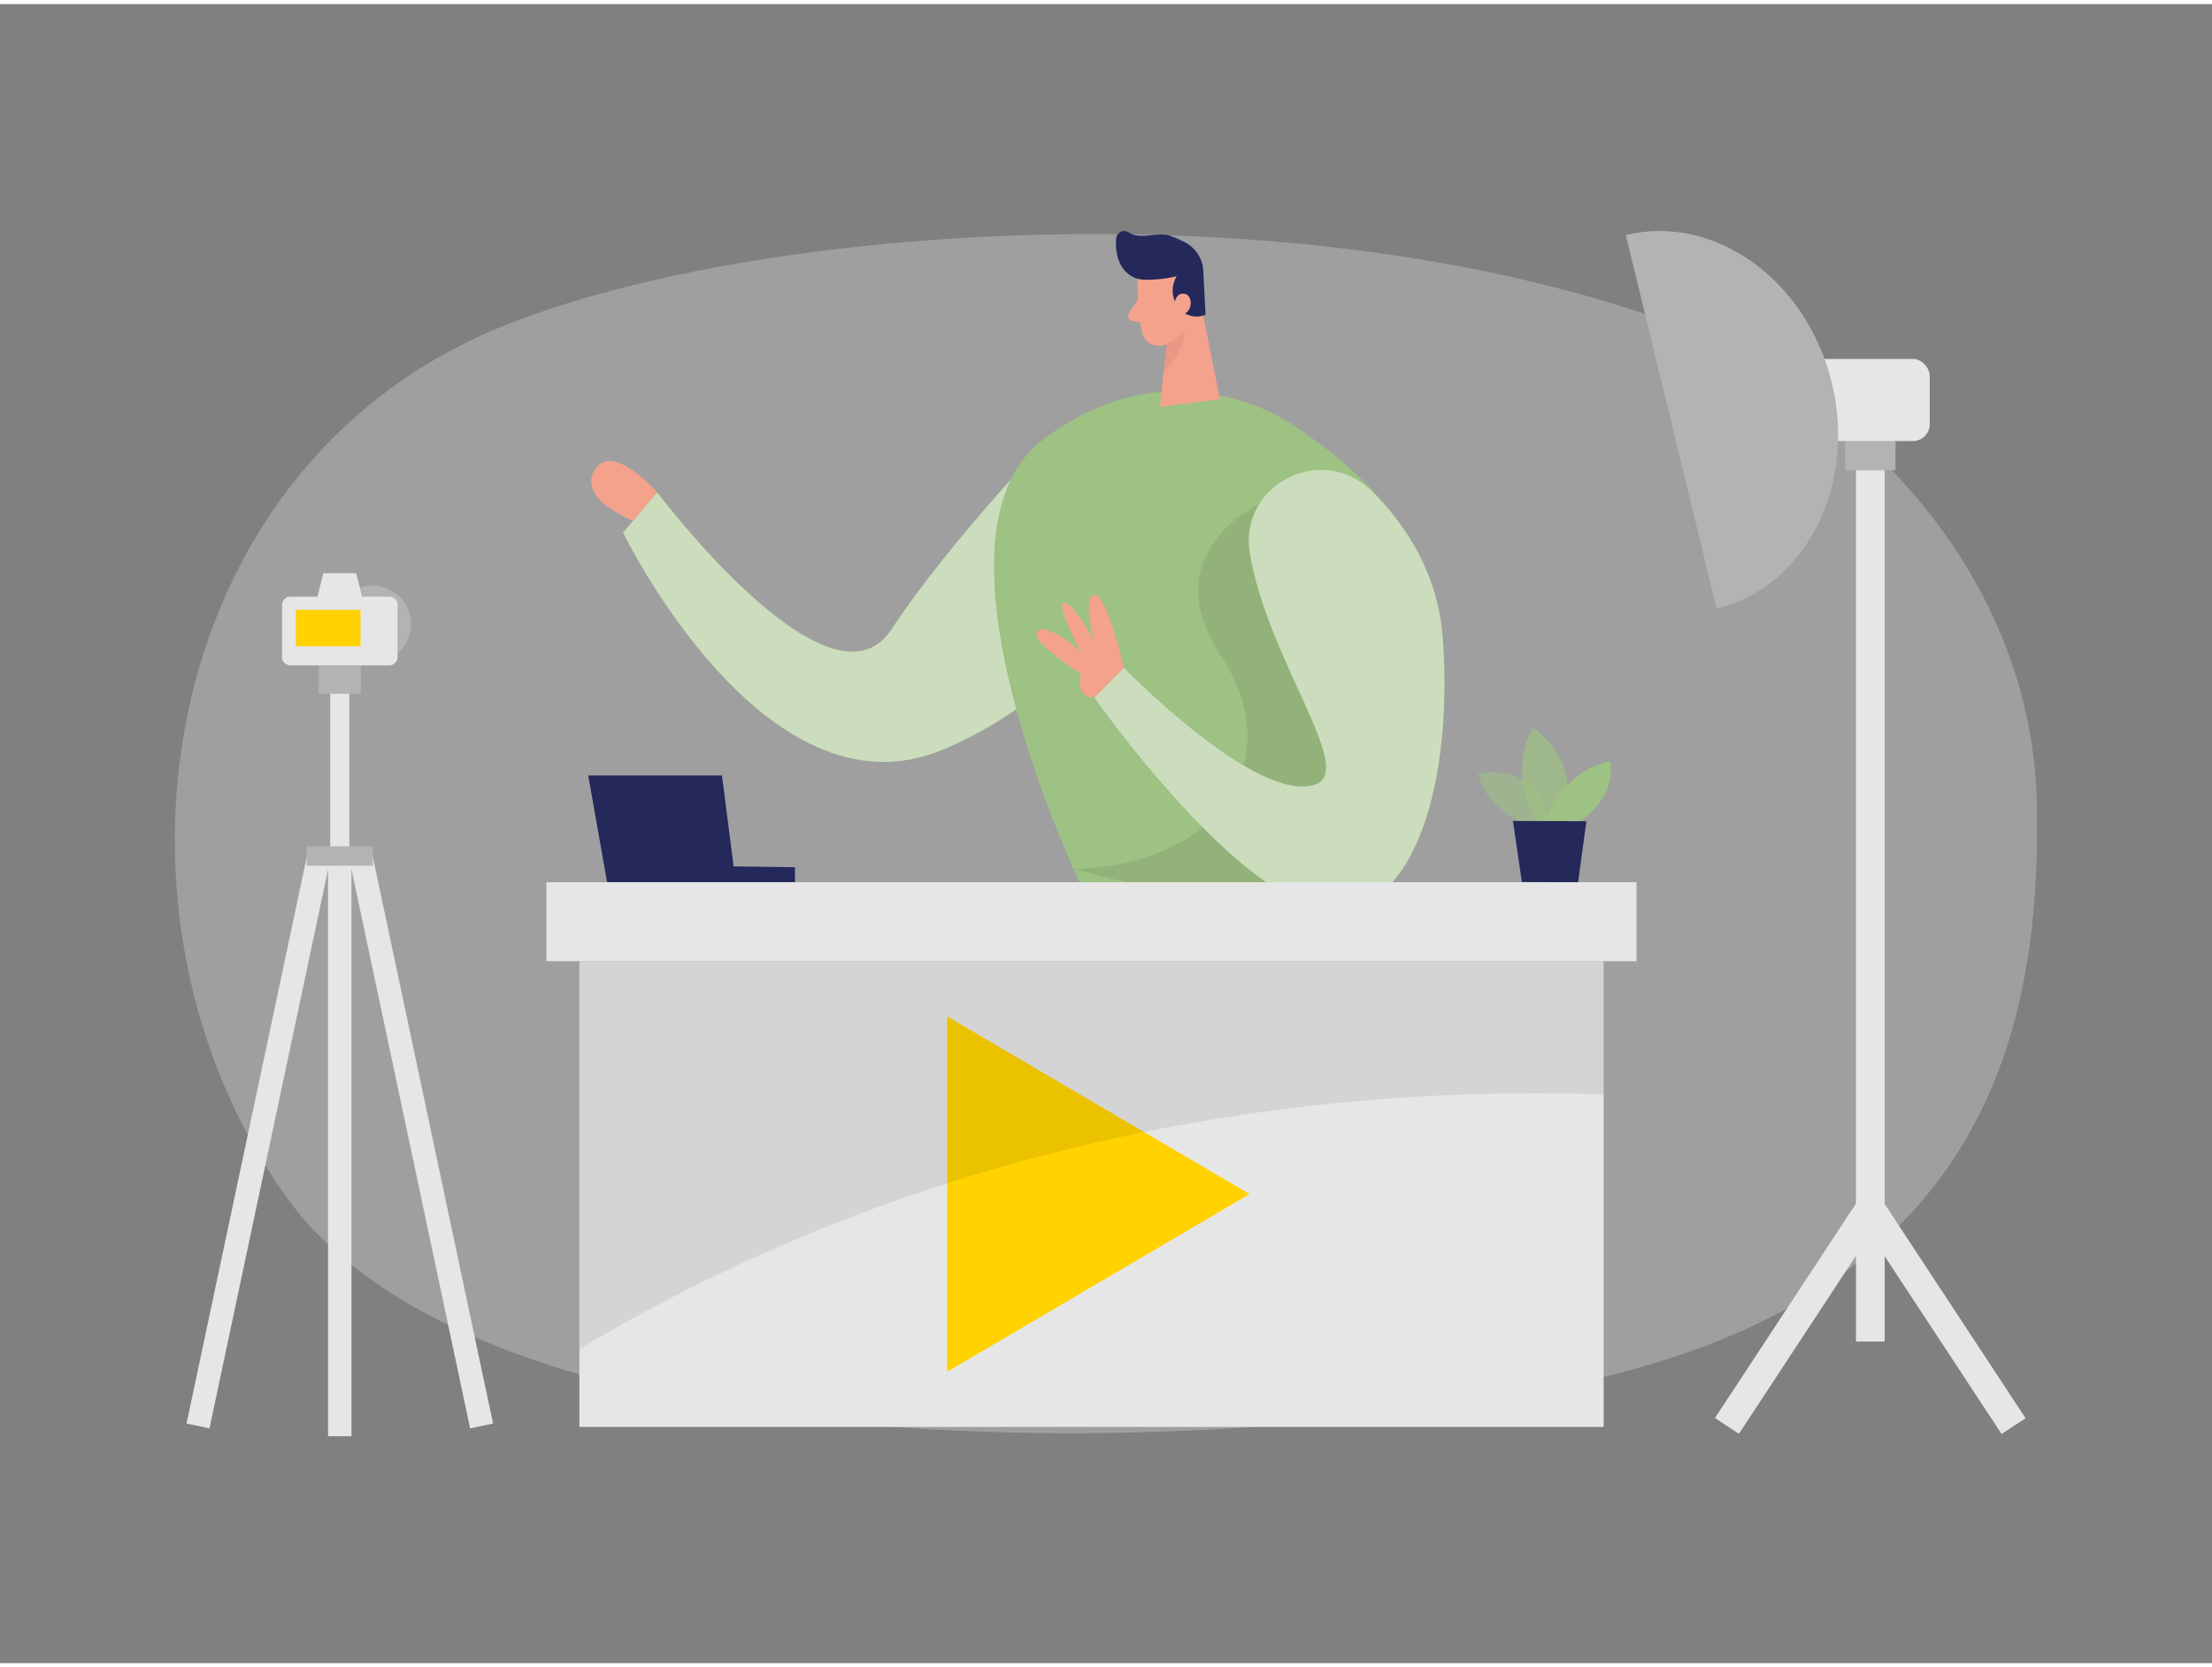 <svg id="Layer_1" data-name="Layer 1" xmlns="http://www.w3.org/2000/svg" viewBox="0 0 400 300" width="406" height="306" class="illustration styles_illustrationTablet__1DWOa"><rect x="0" y="0" width="400" height="300" fill="#808080" stroke="none"/><title>_</title><path d="M298.5,56.38c35.23,12.07,68.79,45.16,69.81,87.88s-10.65,86.24-74.84,103.11C233.18,263.22,90,269,51.89,215.85c-36-50.06-24.55-131.33,38.33-157.32C134.29,40.31,229.69,32.83,298.5,56.38Z" fill="#e6e6e6" opacity="0.3"></path><path d="M191.45,76.66s-19.24,19.73-30.29,36.47-42.33-24.86-42.33-24.86l-6.16,7.3s25.48,52.53,57.59,39.34S223,83.87,191.45,76.66Z" fill="#9EC184"></path><path d="M191.45,76.66s-19.24,19.73-30.29,36.47-42.33-24.86-42.33-24.86l-6.16,7.3s25.48,52.53,57.59,39.34S223,83.87,191.45,76.66Z" fill="#fff" opacity="0.46"></path><path d="M233,75.59s-21.32-14.51-44.47,3.22,6.83,80.31,6.83,80.31l43.32,1.44S291.75,113.32,233,75.59Z" fill="#9EC184"></path><path d="M227.67,90.42s-19.17,8.88-6.88,27.45.09,37.78-26.7,38.55l29.23,7.31,33.21-18.57-3.95-25.09Z" opacity="0.08"></path><path d="M205.75,49.66s-.29,6,.87,10a3,3,0,0,0,3.78,2,6.68,6.68,0,0,0,5-5.23l1.6-5.34a5.39,5.39,0,0,0-2.6-5.68C210.93,43.11,205.74,46,205.75,49.66Z" fill="#f4a28c"></path><polygon points="216.74 52.08 220.6 71.46 209.76 72.82 211.31 58.17 216.74 52.08" fill="#f4a28c"></polygon><path d="M207.25,49.85a23.42,23.42,0,0,0,5.54-.64,5,5,0,0,0,.21,5.52,4.11,4.11,0,0,0,5,1.44l-.4-7.74a6.13,6.13,0,0,0-3.32-5.35,22.27,22.27,0,0,0-2.63-1.16c-2.27-.81-5.47.8-7.53-.63a1.46,1.46,0,0,0-2.27,1.05c-.25,2.36.31,6,3.54,7.22A5.55,5.55,0,0,0,207.25,49.85Z" fill="#24285b"></path><path d="M212.35,54.57s0-2.32,1.71-2.21,1.83,3.47-.53,3.87Z" fill="#f4a28c"></path><path d="M205.76,53.47l-1.59,2.38a1,1,0,0,0,.66,1.49l2.32.35Z" fill="#f4a28c"></path><path d="M210.84,61.37a7.18,7.18,0,0,0,3.44-2.24s0,3.61-3.84,7.33Z" fill="#ce8172" opacity="0.31"></path><path d="M226,99.22c-2-12.34,13.09-20,22-11.19,6.32,6.21,12.12,15.06,12.93,26.94,1.89,27.44-6,51.83-22.34,48.45s-40.7-38-40.7-38l5.34-5.42s23.86,24.61,34.56,21.15C245.39,138.69,229.17,118.55,226,99.22Z" fill="#9EC184"></path><path d="M226,99.22c-2-12.34,13.09-20,22-11.19,6.32,6.21,12.12,15.06,12.93,26.94,1.89,27.44-6,51.83-22.34,48.45s-40.7-38-40.7-38l5.34-5.42s23.86,24.61,34.56,21.15C245.39,138.69,229.17,118.55,226,99.22Z" fill="#fff" opacity="0.46"></path><path d="M203.23,120s-3.08-13.36-5.34-13.15,0,8.43,0,8.43-3.53-6.75-5.41-7,2.93,8.81,2.93,8.81-5.87-5.31-7.76-3.71,7.79,7.7,7.79,7.7-1.16,4.4,2.45,4.3Z" fill="#f4a28c"></path><path d="M118.83,88.27s-8.17-9.32-11.32-4,7,9.15,7,9.15Z" fill="#f4a28c"></path><rect x="98.81" y="158.79" width="197.12" height="14.28" fill="#e6e6e6"></rect><rect x="104.77" y="173.07" width="185.22" height="84.22" fill="#e6e6e6"></rect><polygon points="171.28 247.31 171.28 183.06 225.96 215.18 171.28 247.31" fill="#ffd200"></polygon><path d="M290,173.07v24.08c-85.64-2.72-148.26,23.84-185.21,46.06V173.07Z" opacity="0.08"></path><polygon points="109.78 158.77 106.37 139.49 130.56 139.49 132.66 155.93 143.75 156.08 143.75 158.77 109.78 158.77" fill="#24285b"></polygon><rect x="335.62" y="79.74" width="5.19" height="162.11" fill="#e6e6e6"></rect><rect x="322.9" y="213.06" width="5.19" height="47.98" transform="translate(183.76 -139.85) rotate(33.33)" fill="#e6e6e6"></rect><rect x="348.34" y="213.06" width="5.19" height="47.98" transform="translate(774.4 242.33) rotate(146.67)" fill="#e6e6e6"></rect><rect x="333.65" y="75.18" width="9.12" height="9.12" fill="#b3b3b3"></rect><rect x="327.22" y="64.17" width="21.73" height="14.85" rx="3.03" fill="#e6e6e6"></rect><path d="M294,41.77c16-3.9,32.71,8.06,37.25,26.72s-4.79,36.93-20.83,40.83Z" fill="#b3b3b3"></path><circle cx="67.33" cy="112.11" r="6.98" fill="#b3b3b3"></circle><rect x="59.7" y="124.03" width="3.47" height="28.78" transform="translate(122.88 276.84) rotate(-180)" fill="#e6e6e6"></rect><path d="M52.5,107.15h4.91l1.06-4.24h5.94l1.06,4.24h4.91a1.52,1.52,0,0,1,1.51,1.51v9.4a1.51,1.51,0,0,1-1.51,1.51H52.5A1.51,1.51,0,0,1,51,118.06v-9.4A1.52,1.52,0,0,1,52.5,107.15Z" fill="#e6e6e6"></path><rect x="53.49" y="109.55" width="11.69" height="6.58" transform="translate(118.68 225.68) rotate(-180)" fill="#ffd200"></rect><rect x="57.62" y="119.57" width="7.63" height="5.14" transform="translate(122.88 244.28) rotate(-180)" fill="#b3b3b3"></rect><rect x="59.32" y="154.05" width="4.24" height="104.91" transform="translate(122.88 413.02) rotate(-180)" fill="#e6e6e6"></rect><rect x="74.08" y="153.35" width="4.24" height="104.91" transform="translate(193.46 391.31) rotate(168.02)" fill="#e6e6e6"></rect><rect x="44.56" y="153.35" width="4.24" height="104.91" transform="translate(43.75 -5.21) rotate(11.98)" fill="#e6e6e6"></rect><rect x="55.45" y="152.3" width="11.98" height="3.51" transform="translate(122.88 308.11) rotate(-180)" fill="#b3b3b3"></rect><path d="M277,148.7s-8-2.18-9.69-9.59c0,0,12.34-2.49,12.69,10.24Z" fill="#9EC184" opacity="0.58"></path><path d="M277.93,147.91s-5.56-8.79-.67-17c0,0,9.38,6,5.22,17Z" fill="#9EC184" opacity="0.73"></path><path d="M279.36,147.92s2.94-9.29,11.83-11c0,0,1.66,6-5.76,11.07Z" fill="#9EC184"></path><polygon points="273.59 147.71 275.2 158.75 285.37 158.79 286.87 147.76 273.59 147.71" fill="#24285b"></polygon></svg>